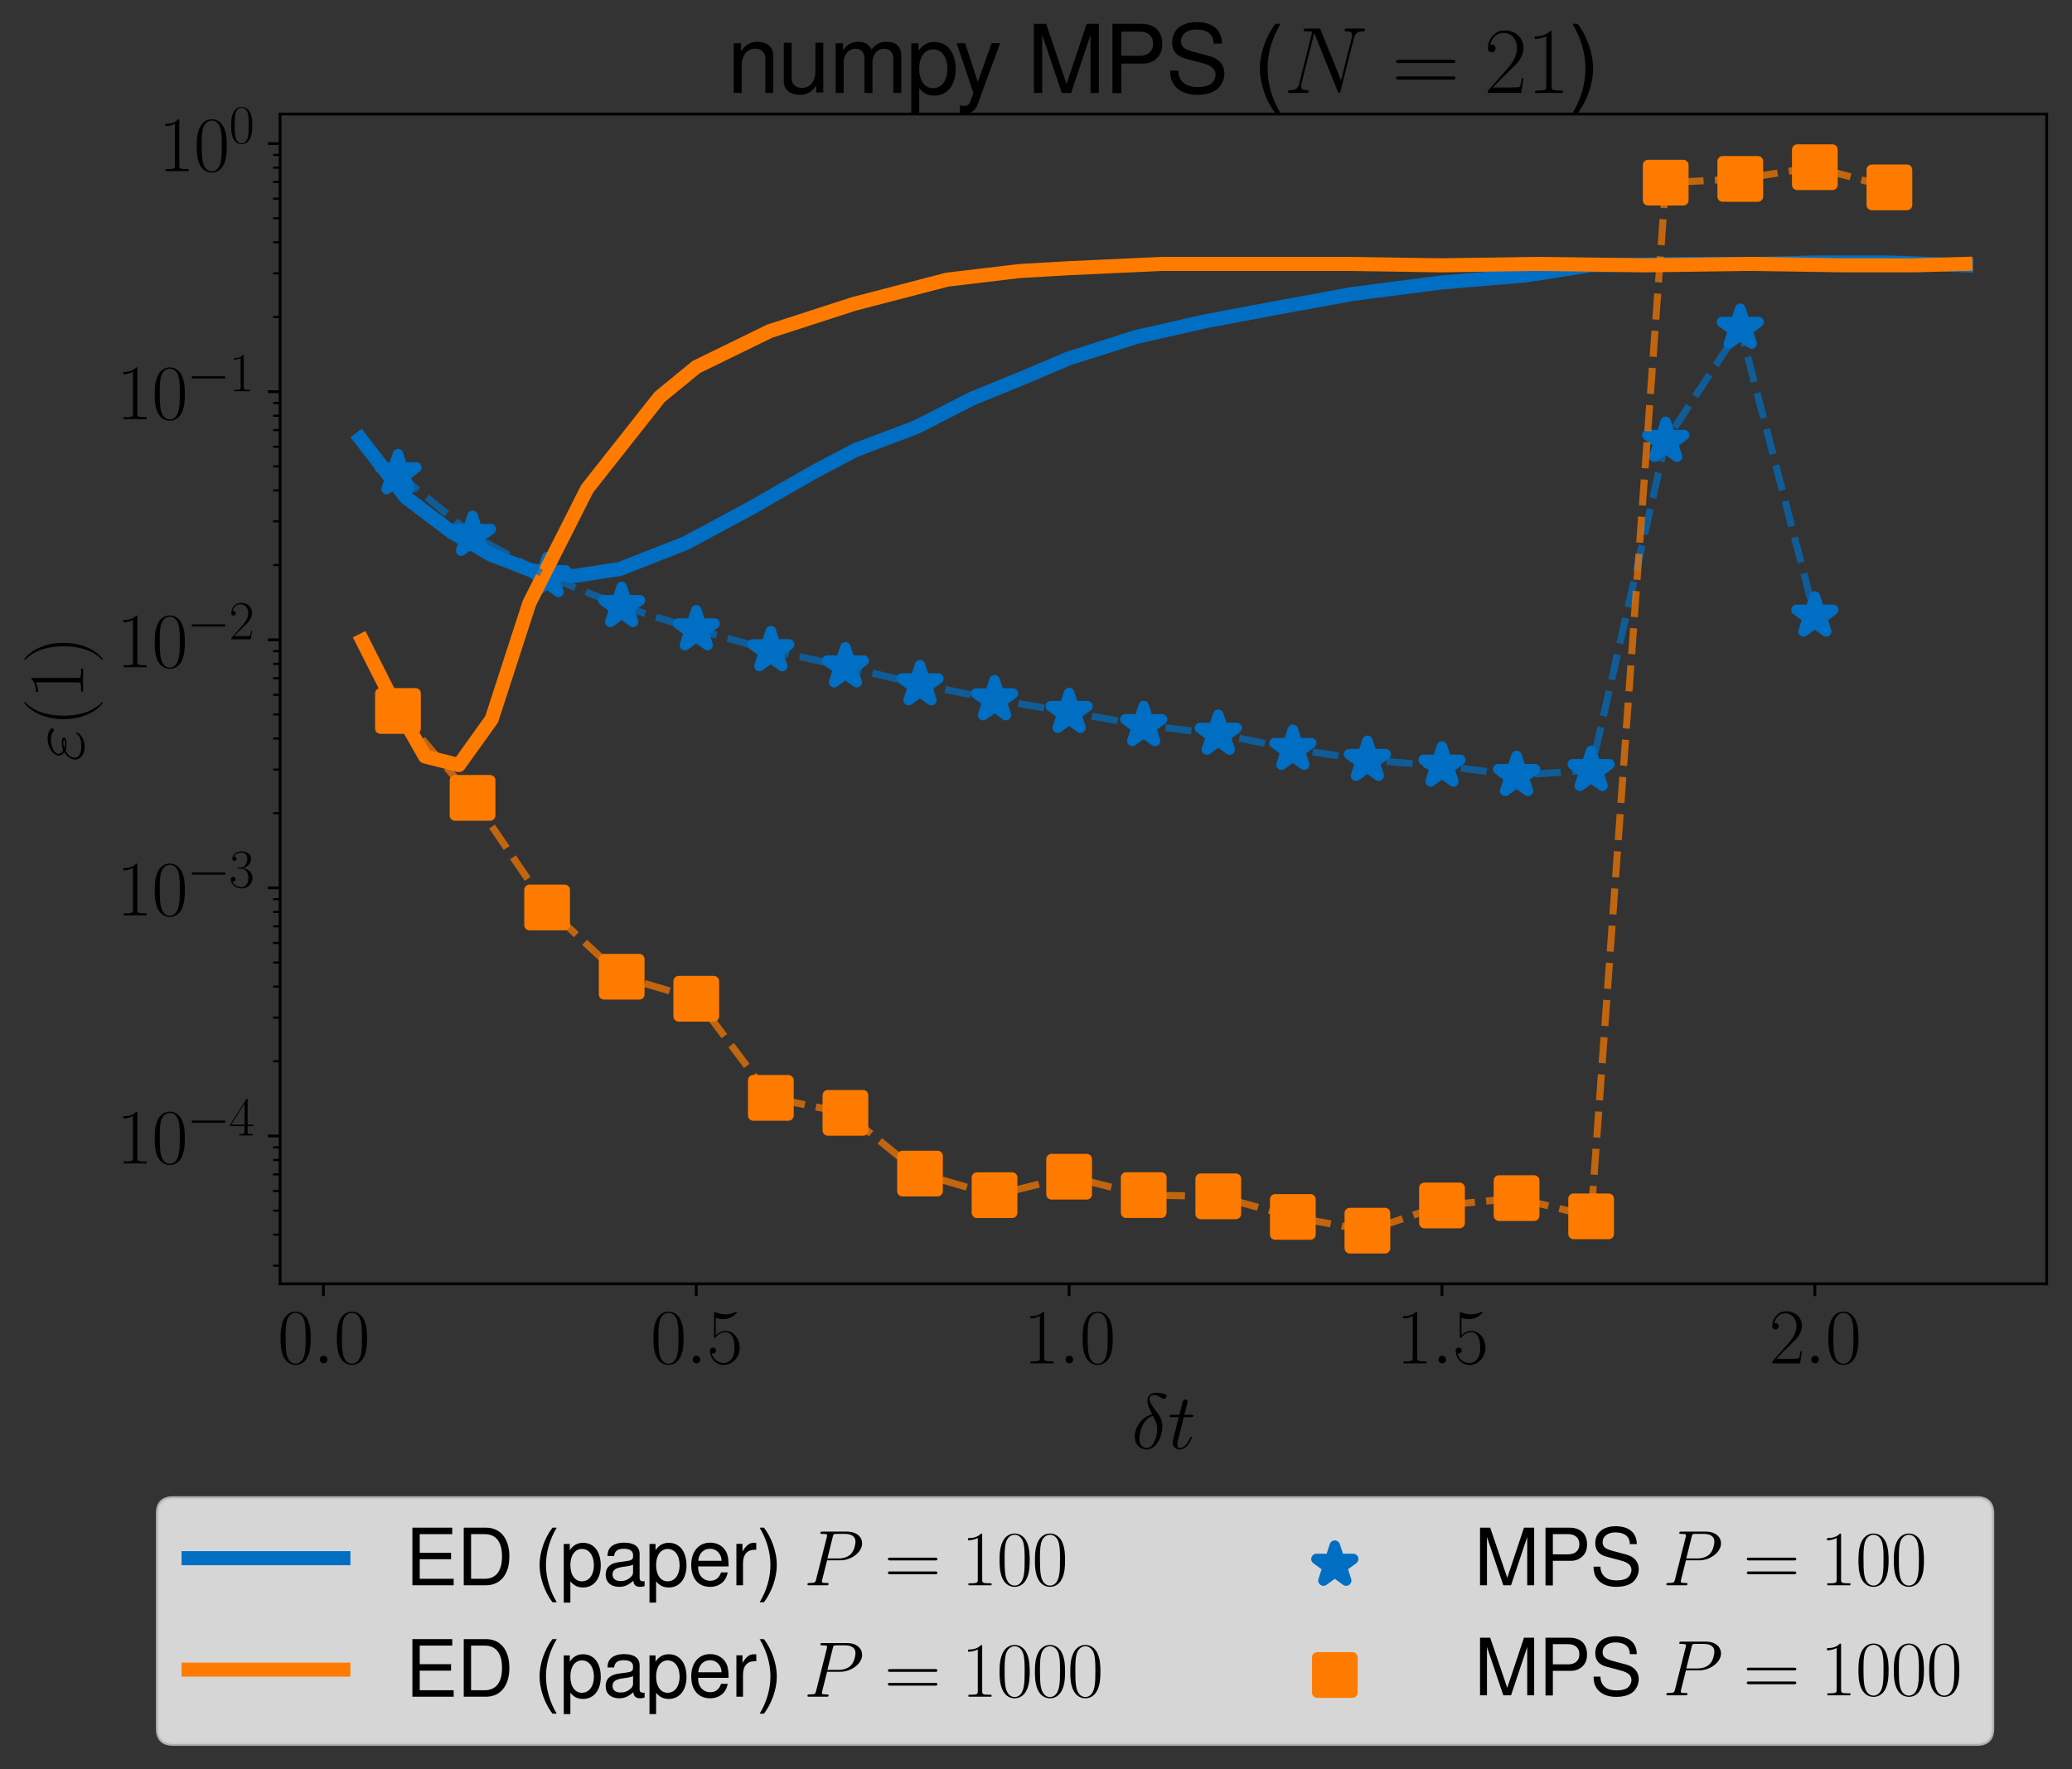 <?xml version="1.0" encoding="utf-8" standalone="no"?>
<!DOCTYPE svg PUBLIC "-//W3C//DTD SVG 1.1//EN"
  "http://www.w3.org/Graphics/SVG/1.1/DTD/svg11.dtd">
<svg xmlns:xlink="http://www.w3.org/1999/xlink" width="589.028pt" height="503.143pt" viewBox="0 0 589.028 503.143" xmlns="http://www.w3.org/2000/svg" version="1.1">
 <rect x="0" y="0" width="589.028" height="503.143" fill="#333333" stroke="none"/>
 <defs>
  <style type="text/css">*{stroke-linejoin: round; stroke-linecap: butt}</style>
 </defs>
 <g id="figure_1">
  <g id="patch_1">
   <path d="M -0 503.143 
L 589.028 503.143 
L 589.028 0 
L -0 0 
L -0 503.143 
z
" style="fill: none"/>
  </g>
  <g id="axes_1">
   <g id="patch_2">
    <path d="M 79.628 365.066 
L 581.828 365.066 
L 581.828 32.426 
L 79.628 32.426 
L 79.628 365.066 
z
" style="fill: none"/>
   </g>
   <g id="PathCollection_1">
    <defs>
     <path id="m9ef2b9d4a7" d="M 0 -5.477 
L -1.23 -1.693 
L -5.209 -1.693 
L -1.99 0.646 
L -3.219 4.431 
L -0 2.092 
L 3.219 4.431 
L 1.99 0.646 
L 5.209 -1.693 
L 1.23 -1.693 
z
" style="stroke: #006ec2; stroke-width: 3"/>
    </defs>
    <g clip-path="url(#p00315c1d5d)">
     <use xlink:href="#m9ef2b9d4a7" x="113.137" y="134.63" style="fill: #006ec2; stroke: #006ec2; stroke-width: 3"/>
     <use xlink:href="#m9ef2b9d4a7" x="134.336" y="152.153" style="fill: #006ec2; stroke: #006ec2; stroke-width: 3"/>
     <use xlink:href="#m9ef2b9d4a7" x="155.536" y="163.872" style="fill: #006ec2; stroke: #006ec2; stroke-width: 3"/>
     <use xlink:href="#m9ef2b9d4a7" x="176.735" y="172.393" style="fill: #006ec2; stroke: #006ec2; stroke-width: 3"/>
     <use xlink:href="#m9ef2b9d4a7" x="197.935" y="179.015" style="fill: #006ec2; stroke: #006ec2; stroke-width: 3"/>
     <use xlink:href="#m9ef2b9d4a7" x="219.134" y="184.953" style="fill: #006ec2; stroke: #006ec2; stroke-width: 3"/>
     <use xlink:href="#m9ef2b9d4a7" x="240.333" y="189.561" style="fill: #006ec2; stroke: #006ec2; stroke-width: 3"/>
     <use xlink:href="#m9ef2b9d4a7" x="261.533" y="194.64" style="fill: #006ec2; stroke: #006ec2; stroke-width: 3"/>
     <use xlink:href="#m9ef2b9d4a7" x="282.732" y="198.909" style="fill: #006ec2; stroke: #006ec2; stroke-width: 3"/>
     <use xlink:href="#m9ef2b9d4a7" x="303.931" y="202.51" style="fill: #006ec2; stroke: #006ec2; stroke-width: 3"/>
     <use xlink:href="#m9ef2b9d4a7" x="325.131" y="206.257" style="fill: #006ec2; stroke: #006ec2; stroke-width: 3"/>
     <use xlink:href="#m9ef2b9d4a7" x="346.33" y="208.712" style="fill: #006ec2; stroke: #006ec2; stroke-width: 3"/>
     <use xlink:href="#m9ef2b9d4a7" x="367.53" y="213.005" style="fill: #006ec2; stroke: #006ec2; stroke-width: 3"/>
     <use xlink:href="#m9ef2b9d4a7" x="388.729" y="216.146" style="fill: #006ec2; stroke: #006ec2; stroke-width: 3"/>
     <use xlink:href="#m9ef2b9d4a7" x="409.928" y="217.765" style="fill: #006ec2; stroke: #006ec2; stroke-width: 3"/>
     <use xlink:href="#m9ef2b9d4a7" x="431.128" y="220.44" style="fill: #006ec2; stroke: #006ec2; stroke-width: 3"/>
     <use xlink:href="#m9ef2b9d4a7" x="452.327" y="219.026" style="fill: #006ec2; stroke: #006ec2; stroke-width: 3"/>
     <use xlink:href="#m9ef2b9d4a7" x="473.526" y="125.427" style="fill: #006ec2; stroke: #006ec2; stroke-width: 3"/>
     <use xlink:href="#m9ef2b9d4a7" x="494.726" y="93.264" style="fill: #006ec2; stroke: #006ec2; stroke-width: 3"/>
     <use xlink:href="#m9ef2b9d4a7" x="515.925" y="175.114" style="fill: #006ec2; stroke: #006ec2; stroke-width: 3"/>
    </g>
   </g>
   <g id="PathCollection_2">
    <defs>
     <path id="mb17a7c13da" d="M -5 5 
L 5 5 
L 5 -5 
L -5 -5 
z
" style="stroke: #ff7b00; stroke-width: 3"/>
    </defs>
    <g clip-path="url(#p00315c1d5d)">
     <use xlink:href="#mb17a7c13da" x="113.137" y="202.172" style="fill: #ff7b00; stroke: #ff7b00; stroke-width: 3"/>
     <use xlink:href="#mb17a7c13da" x="134.336" y="226.882" style="fill: #ff7b00; stroke: #ff7b00; stroke-width: 3"/>
     <use xlink:href="#mb17a7c13da" x="155.536" y="258.045" style="fill: #ff7b00; stroke: #ff7b00; stroke-width: 3"/>
     <use xlink:href="#mb17a7c13da" x="176.735" y="277.746" style="fill: #ff7b00; stroke: #ff7b00; stroke-width: 3"/>
     <use xlink:href="#mb17a7c13da" x="197.935" y="284.003" style="fill: #ff7b00; stroke: #ff7b00; stroke-width: 3"/>
     <use xlink:href="#mb17a7c13da" x="219.134" y="312.187" style="fill: #ff7b00; stroke: #ff7b00; stroke-width: 3"/>
     <use xlink:href="#mb17a7c13da" x="240.333" y="316.449" style="fill: #ff7b00; stroke: #ff7b00; stroke-width: 3"/>
     <use xlink:href="#mb17a7c13da" x="261.533" y="333.719" style="fill: #ff7b00; stroke: #ff7b00; stroke-width: 3"/>
     <use xlink:href="#mb17a7c13da" x="282.732" y="339.856" style="fill: #ff7b00; stroke: #ff7b00; stroke-width: 3"/>
     <use xlink:href="#mb17a7c13da" x="303.931" y="334.608" style="fill: #ff7b00; stroke: #ff7b00; stroke-width: 3"/>
     <use xlink:href="#mb17a7c13da" x="325.131" y="339.838" style="fill: #ff7b00; stroke: #ff7b00; stroke-width: 3"/>
     <use xlink:href="#mb17a7c13da" x="346.33" y="340.186" style="fill: #ff7b00; stroke: #ff7b00; stroke-width: 3"/>
     <use xlink:href="#mb17a7c13da" x="367.53" y="346.042" style="fill: #ff7b00; stroke: #ff7b00; stroke-width: 3"/>
     <use xlink:href="#mb17a7c13da" x="388.729" y="349.946" style="fill: #ff7b00; stroke: #ff7b00; stroke-width: 3"/>
     <use xlink:href="#mb17a7c13da" x="409.928" y="342.783" style="fill: #ff7b00; stroke: #ff7b00; stroke-width: 3"/>
     <use xlink:href="#mb17a7c13da" x="431.128" y="340.69" style="fill: #ff7b00; stroke: #ff7b00; stroke-width: 3"/>
     <use xlink:href="#mb17a7c13da" x="452.327" y="345.878" style="fill: #ff7b00; stroke: #ff7b00; stroke-width: 3"/>
     <use xlink:href="#mb17a7c13da" x="473.526" y="51.944" style="fill: #ff7b00; stroke: #ff7b00; stroke-width: 3"/>
     <use xlink:href="#mb17a7c13da" x="494.726" y="50.878" style="fill: #ff7b00; stroke: #ff7b00; stroke-width: 3"/>
     <use xlink:href="#mb17a7c13da" x="515.925" y="47.546" style="fill: #ff7b00; stroke: #ff7b00; stroke-width: 3"/>
     <use xlink:href="#mb17a7c13da" x="537.124" y="53.279" style="fill: #ff7b00; stroke: #ff7b00; stroke-width: 3"/>
    </g>
   </g>
   <g id="matplotlib.axis_1">
    <g id="xtick_1">
     <g id="line2d_1">
      <defs>
       <path id="m14ee15e243" d="M 0 0 
L 0 3.5 
" style="stroke: #000000; stroke-width: 0.8"/>
      </defs>
      <g>
       <use xlink:href="#m14ee15e243" x="91.938" y="365.066" style="stroke: #000000; stroke-width: 0.8"/>
      </g>
     </g>
     <g id="text_1">
      <!-- $\mathdefault{0.0}$ -->
      <g transform="translate(78.905 387.683) scale(0.22 -0.22)">
       <defs>
        <path id="CMR17-30" d="M 2688 2025 
C 2688 2416 2682 3080 2413 3591 
C 2176 4039 1798 4198 1466 4198 
C 1158 4198 768 4058 525 3597 
C 269 3118 243 2524 243 2025 
C 243 1661 250 1106 448 619 
C 723 -39 1216 -128 1466 -128 
C 1760 -128 2208 -7 2470 600 
C 2662 1042 2688 1559 2688 2025 
z
M 1466 -26 
C 1056 -26 813 325 723 812 
C 653 1188 653 1738 653 2096 
C 653 2588 653 2997 736 3387 
C 858 3929 1216 4096 1466 4096 
C 1728 4096 2067 3923 2189 3400 
C 2272 3036 2278 2607 2278 2096 
C 2278 1680 2278 1169 2202 792 
C 2067 95 1690 -26 1466 -26 
z
" transform="scale(0.016)"/>
        <path id="CMMI12-3a" d="M 1178 307 
C 1178 492 1024 619 870 619 
C 685 619 557 466 557 313 
C 557 128 710 0 864 0 
C 1050 0 1178 153 1178 307 
z
" transform="scale(0.016)"/>
       </defs>
       <use xlink:href="#CMR17-30" transform="scale(0.996)"/>
       <use xlink:href="#CMMI12-3a" transform="translate(45.69 0) scale(0.996)"/>
       <use xlink:href="#CMR17-30" transform="translate(72.788 0) scale(0.996)"/>
      </g>
     </g>
    </g>
    <g id="xtick_2">
     <g id="line2d_2">
      <g>
       <use xlink:href="#m14ee15e243" x="197.935" y="365.066" style="stroke: #000000; stroke-width: 0.8"/>
      </g>
     </g>
     <g id="text_2">
      <!-- $\mathdefault{0.5}$ -->
      <g transform="translate(184.902 387.683) scale(0.22 -0.22)">
       <defs>
        <path id="CMR17-35" d="M 730 3692 
C 794 3666 1056 3584 1325 3584 
C 1920 3584 2246 3911 2432 4100 
C 2432 4157 2432 4192 2394 4192 
C 2387 4192 2374 4192 2323 4163 
C 2099 4058 1837 3973 1517 3973 
C 1325 3973 1037 3999 723 4139 
C 653 4171 640 4171 634 4171 
C 602 4171 595 4164 595 4037 
L 595 2203 
C 595 2089 595 2057 659 2057 
C 691 2057 704 2070 736 2114 
C 941 2401 1222 2522 1542 2522 
C 1766 2522 2246 2382 2246 1289 
C 2246 1085 2246 715 2054 421 
C 1894 159 1645 25 1370 25 
C 947 25 518 320 403 814 
C 429 807 480 795 506 795 
C 589 795 749 840 749 1038 
C 749 1210 627 1280 506 1280 
C 358 1280 262 1190 262 1011 
C 262 454 704 -128 1382 -128 
C 2042 -128 2669 440 2669 1264 
C 2669 2030 2170 2624 1549 2624 
C 1222 2624 947 2503 730 2274 
L 730 3692 
z
" transform="scale(0.016)"/>
       </defs>
       <use xlink:href="#CMR17-30" transform="scale(0.996)"/>
       <use xlink:href="#CMMI12-3a" transform="translate(45.69 0) scale(0.996)"/>
       <use xlink:href="#CMR17-35" transform="translate(72.788 0) scale(0.996)"/>
      </g>
     </g>
    </g>
    <g id="xtick_3">
     <g id="line2d_3">
      <g>
       <use xlink:href="#m14ee15e243" x="303.931" y="365.066" style="stroke: #000000; stroke-width: 0.8"/>
      </g>
     </g>
     <g id="text_3">
      <!-- $\mathdefault{1.0}$ -->
      <g transform="translate(290.899 387.683) scale(0.22 -0.22)">
       <defs>
        <path id="CMR17-31" d="M 1702 4058 
C 1702 4192 1696 4192 1606 4192 
C 1357 3916 979 3827 621 3827 
C 602 3827 570 3827 563 3808 
C 557 3795 557 3782 557 3648 
C 755 3648 1088 3686 1344 3839 
L 1344 461 
C 1344 236 1331 160 781 160 
L 589 160 
L 589 0 
C 896 0 1216 0 1523 0 
C 1830 0 2150 0 2458 0 
L 2458 160 
L 2266 160 
C 1715 160 1702 230 1702 458 
L 1702 4058 
z
" transform="scale(0.016)"/>
       </defs>
       <use xlink:href="#CMR17-31" transform="scale(0.996)"/>
       <use xlink:href="#CMMI12-3a" transform="translate(45.69 0) scale(0.996)"/>
       <use xlink:href="#CMR17-30" transform="translate(72.788 0) scale(0.996)"/>
      </g>
     </g>
    </g>
    <g id="xtick_4">
     <g id="line2d_4">
      <g>
       <use xlink:href="#m14ee15e243" x="409.928" y="365.066" style="stroke: #000000; stroke-width: 0.8"/>
      </g>
     </g>
     <g id="text_4">
      <!-- $\mathdefault{1.5}$ -->
      <g transform="translate(396.896 387.683) scale(0.22 -0.22)">
       <use xlink:href="#CMR17-31" transform="scale(0.996)"/>
       <use xlink:href="#CMMI12-3a" transform="translate(45.69 0) scale(0.996)"/>
       <use xlink:href="#CMR17-35" transform="translate(72.788 0) scale(0.996)"/>
      </g>
     </g>
    </g>
    <g id="xtick_5">
     <g id="line2d_5">
      <g>
       <use xlink:href="#m14ee15e243" x="515.925" y="365.066" style="stroke: #000000; stroke-width: 0.8"/>
      </g>
     </g>
     <g id="text_5">
      <!-- $\mathdefault{2.0}$ -->
      <g transform="translate(502.892 387.683) scale(0.22 -0.22)">
       <defs>
        <path id="CMR17-32" d="M 2669 989 
L 2554 989 
C 2490 536 2438 459 2413 420 
C 2381 369 1920 369 1830 369 
L 602 369 
C 832 619 1280 1072 1824 1597 
C 2214 1967 2669 2402 2669 3035 
C 2669 3790 2067 4224 1395 4224 
C 691 4224 262 3604 262 3030 
C 262 2780 448 2748 525 2748 
C 589 2748 781 2787 781 3010 
C 781 3207 614 3264 525 3264 
C 486 3264 448 3258 422 3245 
C 544 3790 915 4058 1306 4058 
C 1862 4058 2227 3617 2227 3035 
C 2227 2479 1901 2000 1536 1584 
L 262 146 
L 262 0 
L 2515 0 
L 2669 989 
z
" transform="scale(0.016)"/>
       </defs>
       <use xlink:href="#CMR17-32" transform="scale(0.996)"/>
       <use xlink:href="#CMMI12-3a" transform="translate(45.69 0) scale(0.996)"/>
       <use xlink:href="#CMR17-30" transform="translate(72.788 0) scale(0.996)"/>
      </g>
     </g>
    </g>
    <g id="text_6">
     <!-- $\delta t$ -->
     <g transform="translate(321.689 411.967) scale(0.22 -0.22)">
      <defs>
       <path id="CMMI12-e" d="M 1664 2795 
C 845 2597 256 1748 256 1001 
C 256 319 717 -64 1229 -64 
C 1984 -64 2496 970 2496 1818 
C 2496 2392 2227 2744 2067 2954 
C 1830 3254 1446 3746 1446 4052 
C 1446 4161 1530 4352 1811 4352 
C 2010 4352 2131 4282 2323 4173 
C 2381 4134 2528 4052 2611 4052 
C 2746 4052 2842 4185 2842 4287 
C 2842 4409 2746 4428 2522 4479 
C 2221 4543 2131 4543 2022 4543 
C 1914 4543 1286 4543 1286 3892 
C 1286 3579 1446 3216 1664 2795 
z
M 1734 2669 
C 1978 2165 2074 1974 2074 1560 
C 2074 1063 1805 63 1235 63 
C 986 63 627 229 627 821 
C 627 1235 864 2439 1734 2669 
z
" transform="scale(0.016)"/>
       <path id="CMMI12-74" d="M 1286 2566 
L 1875 2566 
C 1997 2566 2061 2566 2061 2681 
C 2061 2752 2022 2752 1894 2752 
L 1331 2752 
L 1568 3692 
C 1594 3781 1594 3794 1594 3840 
C 1594 3943 1510 4000 1427 4000 
C 1376 4000 1229 3981 1178 3775 
L 928 2752 
L 326 2752 
C 198 2752 141 2752 141 2630 
C 141 2566 186 2566 307 2566 
L 877 2566 
L 454 881 
C 403 658 384 594 384 511 
C 384 211 595 -64 954 -64 
C 1600 -64 1946 868 1946 912 
C 1946 951 1920 970 1882 970 
C 1869 970 1843 970 1830 944 
C 1824 938 1818 931 1773 829 
C 1638 511 1344 64 973 64 
C 781 64 768 224 768 364 
C 768 370 768 492 787 568 
L 1286 2566 
z
" transform="scale(0.016)"/>
      </defs>
      <use xlink:href="#CMMI12-e" transform="scale(0.996)"/>
      <use xlink:href="#CMMI12-74" transform="translate(46.941 0) scale(0.996)"/>
     </g>
    </g>
   </g>
   <g id="matplotlib.axis_2">
    <g id="ytick_1">
     <g id="line2d_6">
      <defs>
       <path id="m454a279ddb" d="M 0 0 
L -3.5 0 
" style="stroke: #000000; stroke-width: 0.8"/>
      </defs>
      <g>
       <use xlink:href="#m454a279ddb" x="79.628" y="323.02" style="stroke: #000000; stroke-width: 0.8"/>
      </g>
     </g>
     <g id="text_7">
      <!-- $\mathdefault{10^{-4}}$ -->
      <g transform="translate(33.08 330.828) scale(0.22 -0.22)">
       <defs>
        <path id="CMSY10-0" d="M 4218 1472 
C 4326 1472 4442 1472 4442 1600 
C 4442 1728 4326 1728 4218 1728 
L 755 1728 
C 646 1728 531 1728 531 1600 
C 531 1472 646 1472 755 1472 
L 4218 1472 
z
" transform="scale(0.016)"/>
        <path id="CMR17-34" d="M 2150 4122 
C 2150 4256 2144 4256 2029 4256 
L 128 1254 
L 128 1088 
L 1779 1088 
L 1779 457 
C 1779 224 1766 160 1318 160 
L 1197 160 
L 1197 0 
C 1402 0 1747 0 1965 0 
C 2182 0 2528 0 2733 0 
L 2733 160 
L 2611 160 
C 2163 160 2150 224 2150 457 
L 2150 1088 
L 2803 1088 
L 2803 1254 
L 2150 1254 
L 2150 4122 
z
M 1798 3703 
L 1798 1254 
L 256 1254 
L 1798 3703 
z
" transform="scale(0.016)"/>
       </defs>
       <use xlink:href="#CMR17-31" transform="scale(0.996)"/>
       <use xlink:href="#CMR17-30" transform="translate(45.69 0) scale(0.996)"/>
       <use xlink:href="#CMSY10-0" transform="translate(91.381 36.154) scale(0.697)"/>
       <use xlink:href="#CMR17-34" transform="translate(145.622 36.154) scale(0.697)"/>
      </g>
     </g>
    </g>
    <g id="ytick_2">
     <g id="line2d_7">
      <g>
       <use xlink:href="#m454a279ddb" x="79.628" y="252.473" style="stroke: #000000; stroke-width: 0.8"/>
      </g>
     </g>
     <g id="text_8">
      <!-- $\mathdefault{10^{-3}}$ -->
      <g transform="translate(33.08 260.281) scale(0.22 -0.22)">
       <defs>
        <path id="CMR17-33" d="M 1414 2157 
C 1984 2157 2234 1662 2234 1090 
C 2234 320 1824 25 1453 25 
C 1114 25 563 194 390 693 
C 422 680 454 680 486 680 
C 640 680 755 782 755 948 
C 755 1133 614 1216 486 1216 
C 378 1216 211 1165 211 926 
C 211 335 787 -128 1466 -128 
C 2176 -128 2720 430 2720 1085 
C 2720 1707 2208 2157 1600 2227 
C 2086 2328 2554 2756 2554 3329 
C 2554 3820 2048 4179 1472 4179 
C 890 4179 378 3829 378 3329 
C 378 3110 544 3072 627 3072 
C 762 3072 877 3155 877 3321 
C 877 3486 762 3569 627 3569 
C 602 3569 570 3569 544 3557 
C 730 3959 1235 4032 1459 4032 
C 1683 4032 2106 3925 2106 3320 
C 2106 3143 2080 2828 1862 2550 
C 1670 2304 1453 2304 1242 2284 
C 1210 2284 1062 2269 1037 2269 
C 992 2263 966 2257 966 2208 
C 966 2163 973 2157 1101 2157 
L 1414 2157 
z
" transform="scale(0.016)"/>
       </defs>
       <use xlink:href="#CMR17-31" transform="scale(0.996)"/>
       <use xlink:href="#CMR17-30" transform="translate(45.69 0) scale(0.996)"/>
       <use xlink:href="#CMSY10-0" transform="translate(91.381 36.154) scale(0.697)"/>
       <use xlink:href="#CMR17-33" transform="translate(145.622 36.154) scale(0.697)"/>
      </g>
     </g>
    </g>
    <g id="ytick_3">
     <g id="line2d_8">
      <g>
       <use xlink:href="#m454a279ddb" x="79.628" y="181.927" style="stroke: #000000; stroke-width: 0.8"/>
      </g>
     </g>
     <g id="text_9">
      <!-- $\mathdefault{10^{-2}}$ -->
      <g transform="translate(33.08 189.735) scale(0.22 -0.22)">
       <use xlink:href="#CMR17-31" transform="scale(0.996)"/>
       <use xlink:href="#CMR17-30" transform="translate(45.69 0) scale(0.996)"/>
       <use xlink:href="#CMSY10-0" transform="translate(91.381 36.154) scale(0.697)"/>
       <use xlink:href="#CMR17-32" transform="translate(145.622 36.154) scale(0.697)"/>
      </g>
     </g>
    </g>
    <g id="ytick_4">
     <g id="line2d_9">
      <g>
       <use xlink:href="#m454a279ddb" x="79.628" y="111.38" style="stroke: #000000; stroke-width: 0.8"/>
      </g>
     </g>
     <g id="text_10">
      <!-- $\mathdefault{10^{-1}}$ -->
      <g transform="translate(33.08 119.188) scale(0.22 -0.22)">
       <use xlink:href="#CMR17-31" transform="scale(0.996)"/>
       <use xlink:href="#CMR17-30" transform="translate(45.69 0) scale(0.996)"/>
       <use xlink:href="#CMSY10-0" transform="translate(91.381 36.154) scale(0.697)"/>
       <use xlink:href="#CMR17-31" transform="translate(145.622 36.154) scale(0.697)"/>
      </g>
     </g>
    </g>
    <g id="ytick_5">
     <g id="line2d_10">
      <g>
       <use xlink:href="#m454a279ddb" x="79.628" y="40.833" style="stroke: #000000; stroke-width: 0.8"/>
      </g>
     </g>
     <g id="text_11">
      <!-- $\mathdefault{10^{0}}$ -->
      <g transform="translate(45.013 48.641) scale(0.22 -0.22)">
       <use xlink:href="#CMR17-31" transform="scale(0.996)"/>
       <use xlink:href="#CMR17-30" transform="translate(45.69 0) scale(0.996)"/>
       <use xlink:href="#CMR17-30" transform="translate(91.381 36.154) scale(0.697)"/>
      </g>
     </g>
    </g>
    <g id="ytick_6">
     <g id="line2d_11">
      <defs>
       <path id="m4653913184" d="M 0 0 
L -2 0 
" style="stroke: #000000; stroke-width: 0.6"/>
      </defs>
      <g>
       <use xlink:href="#m4653913184" x="79.628" y="359.907" style="stroke: #000000; stroke-width: 0.6"/>
      </g>
     </g>
    </g>
    <g id="ytick_7">
     <g id="line2d_12">
      <g>
       <use xlink:href="#m4653913184" x="79.628" y="351.093" style="stroke: #000000; stroke-width: 0.6"/>
      </g>
     </g>
    </g>
    <g id="ytick_8">
     <g id="line2d_13">
      <g>
       <use xlink:href="#m4653913184" x="79.628" y="344.257" style="stroke: #000000; stroke-width: 0.6"/>
      </g>
     </g>
    </g>
    <g id="ytick_9">
     <g id="line2d_14">
      <g>
       <use xlink:href="#m4653913184" x="79.628" y="338.671" style="stroke: #000000; stroke-width: 0.6"/>
      </g>
     </g>
    </g>
    <g id="ytick_10">
     <g id="line2d_15">
      <g>
       <use xlink:href="#m4653913184" x="79.628" y="333.948" style="stroke: #000000; stroke-width: 0.6"/>
      </g>
     </g>
    </g>
    <g id="ytick_11">
     <g id="line2d_16">
      <g>
       <use xlink:href="#m4653913184" x="79.628" y="329.857" style="stroke: #000000; stroke-width: 0.6"/>
      </g>
     </g>
    </g>
    <g id="ytick_12">
     <g id="line2d_17">
      <g>
       <use xlink:href="#m4653913184" x="79.628" y="326.248" style="stroke: #000000; stroke-width: 0.6"/>
      </g>
     </g>
    </g>
    <g id="ytick_13">
     <g id="line2d_18">
      <g>
       <use xlink:href="#m4653913184" x="79.628" y="301.783" style="stroke: #000000; stroke-width: 0.6"/>
      </g>
     </g>
    </g>
    <g id="ytick_14">
     <g id="line2d_19">
      <g>
       <use xlink:href="#m4653913184" x="79.628" y="289.361" style="stroke: #000000; stroke-width: 0.6"/>
      </g>
     </g>
    </g>
    <g id="ytick_15">
     <g id="line2d_20">
      <g>
       <use xlink:href="#m4653913184" x="79.628" y="280.547" style="stroke: #000000; stroke-width: 0.6"/>
      </g>
     </g>
    </g>
    <g id="ytick_16">
     <g id="line2d_21">
      <g>
       <use xlink:href="#m4653913184" x="79.628" y="273.71" style="stroke: #000000; stroke-width: 0.6"/>
      </g>
     </g>
    </g>
    <g id="ytick_17">
     <g id="line2d_22">
      <g>
       <use xlink:href="#m4653913184" x="79.628" y="268.124" style="stroke: #000000; stroke-width: 0.6"/>
      </g>
     </g>
    </g>
    <g id="ytick_18">
     <g id="line2d_23">
      <g>
       <use xlink:href="#m4653913184" x="79.628" y="263.401" style="stroke: #000000; stroke-width: 0.6"/>
      </g>
     </g>
    </g>
    <g id="ytick_19">
     <g id="line2d_24">
      <g>
       <use xlink:href="#m4653913184" x="79.628" y="259.31" style="stroke: #000000; stroke-width: 0.6"/>
      </g>
     </g>
    </g>
    <g id="ytick_20">
     <g id="line2d_25">
      <g>
       <use xlink:href="#m4653913184" x="79.628" y="255.701" style="stroke: #000000; stroke-width: 0.6"/>
      </g>
     </g>
    </g>
    <g id="ytick_21">
     <g id="line2d_26">
      <g>
       <use xlink:href="#m4653913184" x="79.628" y="231.237" style="stroke: #000000; stroke-width: 0.6"/>
      </g>
     </g>
    </g>
    <g id="ytick_22">
     <g id="line2d_27">
      <g>
       <use xlink:href="#m4653913184" x="79.628" y="218.814" style="stroke: #000000; stroke-width: 0.6"/>
      </g>
     </g>
    </g>
    <g id="ytick_23">
     <g id="line2d_28">
      <g>
       <use xlink:href="#m4653913184" x="79.628" y="210" style="stroke: #000000; stroke-width: 0.6"/>
      </g>
     </g>
    </g>
    <g id="ytick_24">
     <g id="line2d_29">
      <g>
       <use xlink:href="#m4653913184" x="79.628" y="203.163" style="stroke: #000000; stroke-width: 0.6"/>
      </g>
     </g>
    </g>
    <g id="ytick_25">
     <g id="line2d_30">
      <g>
       <use xlink:href="#m4653913184" x="79.628" y="197.577" style="stroke: #000000; stroke-width: 0.6"/>
      </g>
     </g>
    </g>
    <g id="ytick_26">
     <g id="line2d_31">
      <g>
       <use xlink:href="#m4653913184" x="79.628" y="192.854" style="stroke: #000000; stroke-width: 0.6"/>
      </g>
     </g>
    </g>
    <g id="ytick_27">
     <g id="line2d_32">
      <g>
       <use xlink:href="#m4653913184" x="79.628" y="188.763" style="stroke: #000000; stroke-width: 0.6"/>
      </g>
     </g>
    </g>
    <g id="ytick_28">
     <g id="line2d_33">
      <g>
       <use xlink:href="#m4653913184" x="79.628" y="185.155" style="stroke: #000000; stroke-width: 0.6"/>
      </g>
     </g>
    </g>
    <g id="ytick_29">
     <g id="line2d_34">
      <g>
       <use xlink:href="#m4653913184" x="79.628" y="160.69" style="stroke: #000000; stroke-width: 0.6"/>
      </g>
     </g>
    </g>
    <g id="ytick_30">
     <g id="line2d_35">
      <g>
       <use xlink:href="#m4653913184" x="79.628" y="148.267" style="stroke: #000000; stroke-width: 0.6"/>
      </g>
     </g>
    </g>
    <g id="ytick_31">
     <g id="line2d_36">
      <g>
       <use xlink:href="#m4653913184" x="79.628" y="139.453" style="stroke: #000000; stroke-width: 0.6"/>
      </g>
     </g>
    </g>
    <g id="ytick_32">
     <g id="line2d_37">
      <g>
       <use xlink:href="#m4653913184" x="79.628" y="132.617" style="stroke: #000000; stroke-width: 0.6"/>
      </g>
     </g>
    </g>
    <g id="ytick_33">
     <g id="line2d_38">
      <g>
       <use xlink:href="#m4653913184" x="79.628" y="127.031" style="stroke: #000000; stroke-width: 0.6"/>
      </g>
     </g>
    </g>
    <g id="ytick_34">
     <g id="line2d_39">
      <g>
       <use xlink:href="#m4653913184" x="79.628" y="122.308" style="stroke: #000000; stroke-width: 0.6"/>
      </g>
     </g>
    </g>
    <g id="ytick_35">
     <g id="line2d_40">
      <g>
       <use xlink:href="#m4653913184" x="79.628" y="118.217" style="stroke: #000000; stroke-width: 0.6"/>
      </g>
     </g>
    </g>
    <g id="ytick_36">
     <g id="line2d_41">
      <g>
       <use xlink:href="#m4653913184" x="79.628" y="114.608" style="stroke: #000000; stroke-width: 0.6"/>
      </g>
     </g>
    </g>
    <g id="ytick_37">
     <g id="line2d_42">
      <g>
       <use xlink:href="#m4653913184" x="79.628" y="90.143" style="stroke: #000000; stroke-width: 0.6"/>
      </g>
     </g>
    </g>
    <g id="ytick_38">
     <g id="line2d_43">
      <g>
       <use xlink:href="#m4653913184" x="79.628" y="77.721" style="stroke: #000000; stroke-width: 0.6"/>
      </g>
     </g>
    </g>
    <g id="ytick_39">
     <g id="line2d_44">
      <g>
       <use xlink:href="#m4653913184" x="79.628" y="68.907" style="stroke: #000000; stroke-width: 0.6"/>
      </g>
     </g>
    </g>
    <g id="ytick_40">
     <g id="line2d_45">
      <g>
       <use xlink:href="#m4653913184" x="79.628" y="62.07" style="stroke: #000000; stroke-width: 0.6"/>
      </g>
     </g>
    </g>
    <g id="ytick_41">
     <g id="line2d_46">
      <g>
       <use xlink:href="#m4653913184" x="79.628" y="56.484" style="stroke: #000000; stroke-width: 0.6"/>
      </g>
     </g>
    </g>
    <g id="ytick_42">
     <g id="line2d_47">
      <g>
       <use xlink:href="#m4653913184" x="79.628" y="51.761" style="stroke: #000000; stroke-width: 0.6"/>
      </g>
     </g>
    </g>
    <g id="ytick_43">
     <g id="line2d_48">
      <g>
       <use xlink:href="#m4653913184" x="79.628" y="47.67" style="stroke: #000000; stroke-width: 0.6"/>
      </g>
     </g>
    </g>
    <g id="ytick_44">
     <g id="line2d_49">
      <g>
       <use xlink:href="#m4653913184" x="79.628" y="44.061" style="stroke: #000000; stroke-width: 0.6"/>
      </g>
     </g>
    </g>
    <g id="text_12">
     <!-- $\varepsilon(1)$ -->
     <g transform="translate(23.619 216.556) rotate(-90) scale(0.22 -0.22)">
      <defs>
       <path id="CMMI12-22" d="M 890 1427 
C 1094 1345 1312 1345 1434 1345 
C 1600 1345 1933 1345 1933 1550 
C 1933 1678 1811 1728 1485 1728 
C 1325 1728 1133 1709 909 1613 
C 710 1708 634 1852 634 1990 
C 634 2379 1261 2606 1830 2606 
C 1939 2606 2170 2606 2438 2411 
C 2477 2387 2496 2367 2541 2367 
C 2618 2367 2701 2449 2701 2526 
C 2701 2639 2330 2880 1888 2880 
C 1171 2880 493 2449 493 1972 
C 493 1734 646 1586 755 1509 
C 384 1301 166 961 166 652 
C 166 219 563 -128 1178 -128 
C 2022 -128 2362 424 2362 512 
C 2362 543 2336 568 2304 568 
C 2272 568 2259 549 2234 512 
C 2163 395 1997 146 1235 146 
C 838 146 314 245 314 686 
C 314 898 474 1214 890 1427 
z
M 1088 1518 
C 1261 1600 1427 1600 1472 1600 
C 1651 1600 1683 1583 1786 1545 
C 1677 1472 1664 1472 1434 1472 
C 1318 1472 1216 1472 1088 1518 
z
" transform="scale(0.016)"/>
       <path id="CMR17-28" d="M 1958 -1561 
C 1958 -1555 1958 -1542 1939 -1523 
C 1645 -1224 858 -407 858 1581 
C 858 3569 1632 4379 1946 4697 
C 1946 4704 1958 4717 1958 4736 
C 1958 4755 1939 4768 1914 4768 
C 1843 4768 1299 4296 986 3594 
C 666 2887 576 2199 576 1588 
C 576 1128 621 351 1005 -471 
C 1312 -1135 1837 -1600 1914 -1600 
C 1946 -1600 1958 -1587 1958 -1561 
z
" transform="scale(0.016)"/>
       <path id="CMR17-29" d="M 1683 1581 
C 1683 2040 1638 2817 1254 3639 
C 947 4303 422 4768 346 4768 
C 326 4768 301 4761 301 4729 
C 301 4717 307 4710 314 4697 
C 621 4378 1402 3568 1402 1584 
C 1402 -407 627 -1217 314 -1537 
C 307 -1549 301 -1556 301 -1568 
C 301 -1600 326 -1600 346 -1600 
C 416 -1600 960 -1128 1274 -426 
C 1594 281 1683 969 1683 1581 
z
" transform="scale(0.016)"/>
      </defs>
      <use xlink:href="#CMMI12-22" transform="scale(0.996)"/>
      <use xlink:href="#CMR17-28" transform="translate(45.65 0) scale(0.996)"/>
      <use xlink:href="#CMR17-31" transform="translate(80.931 0) scale(0.996)"/>
      <use xlink:href="#CMR17-29" transform="translate(126.621 0) scale(0.996)"/>
     </g>
    </g>
   </g>
   <g id="line2d_50">
    <path d="M 102.455 124.716 
L 115.35 141.411 
L 128.246 151.183 
L 139.495 157.698 
L 151.018 162.178 
L 163.09 163.806 
L 176.26 161.77 
L 194.917 154.441 
L 213.848 144.261 
L 230.859 134.488 
L 243.205 127.973 
L 260.49 121.458 
L 276.403 113.314 
L 290.396 107.613 
L 303.84 101.913 
L 323.046 95.805 
L 342.8 91.326 
L 364.475 87.254 
L 384.504 83.589 
L 409.745 80.331 
L 433.89 78.295 
L 451.998 75.445 
L 478.886 75.038 
L 500.561 75.038 
L 515.925 74.631 
L 536.777 74.631 
L 559.001 75.445 
" clip-path="url(#p00315c1d5d)" style="fill: none; stroke: #006ec2; stroke-width: 4; stroke-linecap: square"/>
   </g>
   <g id="line2d_51">
    <path d="M 103.004 182.13 
L 110.412 196.789 
L 120.838 215.113 
L 130.44 217.556 
L 139.769 204.526 
L 150.469 171.543 
L 166.931 138.967 
L 187.509 112.907 
L 197.935 104.356 
L 218.786 94.176 
L 242.656 86.439 
L 269.27 79.517 
L 289.847 77.074 
L 303.84 76.259 
L 330.453 75.038 
L 357.616 75.038 
L 382.857 75.038 
L 409.745 75.445 
L 436.908 75.038 
L 467.637 75.445 
L 497.543 75.038 
L 524.705 75.445 
L 544.185 75.445 
L 558.726 75.038 
" clip-path="url(#p00315c1d5d)" style="fill: none; stroke: #ff7b00; stroke-width: 4; stroke-linecap: square"/>
   </g>
   <g id="line2d_52">
    <path d="M 113.137 134.63 
L 134.336 152.153 
L 155.536 163.872 
L 176.735 172.393 
L 197.935 179.015 
L 219.134 184.953 
L 240.333 189.561 
L 261.533 194.64 
L 282.732 198.909 
L 303.931 202.51 
L 325.131 206.257 
L 346.33 208.712 
L 367.53 213.005 
L 388.729 216.146 
L 409.928 217.765 
L 431.128 220.44 
L 452.327 219.026 
L 473.526 125.427 
L 494.726 93.264 
L 515.925 175.114 
" clip-path="url(#p00315c1d5d)" style="fill: none; stroke-dasharray: 7.4,3.2; stroke-dashoffset: 0; stroke: #006ec2; stroke-opacity: 0.7; stroke-width: 2"/>
   </g>
   <g id="line2d_53">
    <path d="M 113.137 202.172 
L 134.336 226.882 
L 155.536 258.045 
L 176.735 277.746 
L 197.935 284.003 
L 219.134 312.187 
L 240.333 316.449 
L 261.533 333.719 
L 282.732 339.856 
L 303.931 334.608 
L 325.131 339.838 
L 346.33 340.186 
L 367.53 346.042 
L 388.729 349.946 
L 409.928 342.783 
L 431.128 340.69 
L 452.327 345.878 
L 473.526 51.944 
L 494.726 50.878 
L 515.925 47.546 
L 537.124 53.279 
" clip-path="url(#p00315c1d5d)" style="fill: none; stroke-dasharray: 7.4,3.2; stroke-dashoffset: 0; stroke: #ff7b00; stroke-opacity: 0.7; stroke-width: 2"/>
   </g>
   <g id="patch_3">
    <path d="M 79.628 365.066 
L 79.628 32.426 
" style="fill: none; stroke: #000000; stroke-width: 0.8; stroke-linejoin: miter; stroke-linecap: square"/>
   </g>
   <g id="patch_4">
    <path d="M 581.828 365.066 
L 581.828 32.426 
" style="fill: none; stroke: #000000; stroke-width: 0.8; stroke-linejoin: miter; stroke-linecap: square"/>
   </g>
   <g id="patch_5">
    <path d="M 79.628 365.066 
L 581.828 365.066 
" style="fill: none; stroke: #000000; stroke-width: 0.8; stroke-linejoin: miter; stroke-linecap: square"/>
   </g>
   <g id="patch_6">
    <path d="M 79.628 32.426 
L 581.828 32.426 
" style="fill: none; stroke: #000000; stroke-width: 0.8; stroke-linejoin: miter; stroke-linecap: square"/>
   </g>
   <g id="text_13">
    <!-- numpy MPS ($N = 21$) -->
    <g transform="translate(206.702 26.426) scale(0.264 -0.264)">
     <defs>
      <path id="NimbusSanL-Regu-6e" d="M 448 3359 
L 448 0 
L 986 0 
L 986 1853 
C 986 2539 1344 2988 1894 2988 
C 2317 2988 2586 2731 2586 2327 
L 2586 0 
L 3117 0 
L 3117 2539 
C 3117 3097 2701 3456 2054 3456 
C 1555 3456 1235 3263 941 2796 
L 941 3359 
L 448 3359 
z
" transform="scale(0.016)"/>
      <path id="NimbusSanL-Regu-75" d="M 3085 33 
L 3085 3392 
L 2554 3392 
L 2554 1479 
C 2554 790 2195 340 1638 340 
C 1216 340 947 597 947 1003 
L 947 3392 
L 416 3392 
L 416 792 
C 416 232 832 -128 1485 -128 
C 1978 -128 2291 45 2605 488 
L 2605 33 
L 3085 33 
z
" transform="scale(0.016)"/>
      <path id="NimbusSanL-Regu-6d" d="M 448 3359 
L 448 0 
L 986 0 
L 986 2109 
C 986 2597 1338 2988 1773 2988 
C 2170 2988 2394 2744 2394 2314 
L 2394 0 
L 2931 0 
L 2931 2109 
C 2931 2597 3283 2988 3718 2988 
C 4109 2988 4339 2738 4339 2314 
L 4339 0 
L 4877 0 
L 4877 2520 
C 4877 3122 4531 3456 3904 3456 
C 3456 3456 3187 3321 2874 2943 
C 2675 3302 2406 3456 1971 3456 
C 1523 3456 1229 3289 941 2885 
L 941 3359 
L 448 3359 
z
" transform="scale(0.016)"/>
      <path id="NimbusSanL-Regu-70" d="M 346 -1408 
L 883 -1408 
L 883 320 
C 1165 -27 1478 -180 1914 -180 
C 2778 -180 3347 522 3347 1599 
C 3347 2734 2797 3444 1907 3444 
C 1453 3444 1088 3238 838 2841 
L 838 3349 
L 346 3349 
L 346 -1408 
z
M 1818 2944 
C 2406 2944 2790 2420 2790 1612 
C 2790 843 2400 320 1818 320 
C 1254 320 883 837 883 1632 
C 883 2427 1254 2944 1818 2944 
z
" transform="scale(0.016)"/>
      <path id="NimbusSanL-Regu-79" d="M 2483 3360 
L 1555 738 
L 698 3360 
L 128 3360 
L 1261 -21 
L 1056 -554 
C 973 -792 851 -882 627 -882 
C 550 -882 461 -869 346 -843 
L 346 -1325 
C 454 -1382 563 -1408 704 -1408 
C 877 -1408 1062 -1350 1203 -1247 
C 1370 -1125 1466 -983 1568 -713 
L 3059 3360 
L 2483 3360 
z
" transform="scale(0.016)"/>
      <path id="NimbusSanL-Regu-4d" d="M 2995 -2 
L 4307 3915 
L 4307 -2 
L 4870 -2 
L 4870 4672 
L 4045 4672 
L 2688 601 
L 1306 4672 
L 480 4672 
L 480 -2 
L 1043 -2 
L 1043 3915 
L 2368 -2 
L 2995 -2 
z
" transform="scale(0.016)"/>
      <path id="NimbusSanL-Regu-50" d="M 1178 1984 
L 2643 1984 
C 3008 1984 3296 2093 3546 2316 
C 3827 2573 3949 2873 3949 3303 
C 3949 4179 3430 4672 2509 4672 
L 582 4672 
L 582 -14 
L 1178 -14 
L 1178 1984 
z
M 1178 2510 
L 1178 4146 
L 2419 4146 
C 2989 4146 3328 3839 3328 3327 
C 3328 2816 2989 2510 2419 2510 
L 1178 2510 
z
" transform="scale(0.016)"/>
      <path id="NimbusSanL-Regu-53" d="M 3814 3335 
C 3808 4255 3181 4788 2106 4788 
C 1082 4788 448 4260 448 3410 
C 448 2837 749 2477 1363 2316 
L 2522 2007 
C 3110 1852 3379 1614 3379 1247 
C 3379 995 3245 738 3046 597 
C 2861 468 2566 397 2189 397 
C 1683 397 1338 520 1114 790 
C 941 996 864 1222 870 1511 
L 307 1511 
C 314 1081 397 798 582 540 
C 902 103 1440 -128 2150 -128 
C 2707 -128 3162 1 3462 232 
C 3776 483 3974 901 3974 1307 
C 3974 1886 3616 2311 2982 2485 
L 1811 2801 
C 1248 2955 1043 3135 1043 3496 
C 1043 3972 1459 4288 2086 4288 
C 2829 4288 3245 3947 3251 3335 
L 3814 3335 
z
" transform="scale(0.016)"/>
      <path id="NimbusSanL-Regu-28" d="M 1510 4672 
C 870 3830 467 2660 467 1651 
C 467 636 870 -534 1510 -1376 
L 1862 -1376 
C 1299 -457 986 623 986 1651 
C 986 2673 1299 3759 1862 4672 
L 1510 4672 
z
" transform="scale(0.016)"/>
      <path id="CMMI12-4e" d="M 4736 3698 
C 4806 3974 4909 4166 5395 4166 
C 5414 4166 5491 4166 5491 4279 
C 5491 4352 5434 4352 5408 4352 
C 5280 4352 4954 4352 4826 4352 
L 4518 4352 
C 4429 4352 4314 4352 4224 4352 
C 4186 4352 4109 4352 4109 4230 
C 4109 4166 4160 4166 4205 4166 
C 4589 4166 4614 4019 4614 3903 
C 4614 3846 4608 3826 4589 3737 
L 3866 850 
L 2496 4249 
C 2451 4352 2445 4352 2304 4352 
L 1523 4352 
C 1395 4352 1338 4352 1338 4230 
C 1338 4166 1382 4166 1504 4166 
C 1536 4166 1914 4166 1914 4115 
C 1914 4102 1901 4051 1894 4032 
L 1043 635 
C 966 320 813 186 390 186 
C 358 186 294 186 294 67 
C 294 0 358 0 378 0 
C 506 0 832 0 960 0 
L 1267 0 
C 1357 0 1466 0 1555 0 
C 1600 0 1670 0 1670 122 
C 1670 180 1606 186 1581 186 
C 1370 186 1165 224 1165 454 
C 1165 505 1178 562 1190 613 
L 2054 4032 
C 2093 3968 2093 3956 2118 3898 
L 3642 115 
C 3674 38 3686 0 3744 0 
C 3808 0 3814 19 3840 128 
L 4736 3698 
z
" transform="scale(0.016)"/>
      <path id="CMR17-3d" d="M 4115 2017 
C 4211 2017 4307 2017 4307 2125 
C 4307 2240 4198 2240 4090 2240 
L 512 2240 
C 403 2240 294 2240 294 2125 
C 294 2017 390 2017 486 2017 
L 4115 2017 
z
M 4090 896 
C 4198 896 4307 896 4307 1011 
C 4307 1119 4211 1119 4115 1119 
L 486 1119 
C 390 1119 294 1119 294 1011 
C 294 896 403 896 512 896 
L 4090 896 
z
" transform="scale(0.016)"/>
      <path id="NimbusSanL-Regu-29" d="M 595 -1376 
C 1235 -534 1638 636 1638 1644 
C 1638 2660 1235 3830 595 4672 
L 243 4672 
C 806 3753 1120 2673 1120 1644 
C 1120 623 806 -464 243 -1376 
L 595 -1376 
z
" transform="scale(0.016)"/>
     </defs>
     <use xlink:href="#NimbusSanL-Regu-6e" transform="scale(0.996)"/>
     <use xlink:href="#NimbusSanL-Regu-75" transform="translate(54.396 0) scale(0.996)"/>
     <use xlink:href="#NimbusSanL-Regu-6d" transform="translate(109.787 0) scale(0.996)"/>
     <use xlink:href="#NimbusSanL-Regu-70" transform="translate(192.776 0) scale(0.996)"/>
     <use xlink:href="#NimbusSanL-Regu-79" transform="translate(245.179 0) scale(0.996)"/>
     <use xlink:href="#NimbusSanL-Regu-4d" transform="translate(322.688 0) scale(0.996)"/>
     <use xlink:href="#NimbusSanL-Regu-50" transform="translate(405.676 0) scale(0.996)"/>
     <use xlink:href="#NimbusSanL-Regu-53" transform="translate(472.126 0) scale(0.996)"/>
     <use xlink:href="#NimbusSanL-Regu-28" transform="translate(566.271 0) scale(0.996)"/>
     <use xlink:href="#CMMI12-4e" transform="translate(599.447 0) scale(0.996)"/>
     <use xlink:href="#CMR17-3d" transform="translate(715.642 0) scale(0.996)"/>
     <use xlink:href="#CMR17-32" transform="translate(815.031 0) scale(0.996)"/>
     <use xlink:href="#CMR17-31" transform="translate(860.722 0) scale(0.996)"/>
     <use xlink:href="#NimbusSanL-Regu-29" transform="translate(906.412 0) scale(0.996)"/>
    </g>
   </g>
   <g id="legend_1">
    <g id="patch_7">
     <path d="M 49.214 495.943 
L 562.022 495.943 
Q 566.422 495.943 566.422 491.543 
L 566.422 430.362 
Q 566.422 425.962 562.022 425.962 
L 49.214 425.962 
Q 44.814 425.962 44.814 430.362 
L 44.814 491.543 
Q 44.814 495.943 49.214 495.943 
z
" style="fill: #ffffff; opacity: 0.8; stroke: #cccccc; stroke-linejoin: miter"/>
    </g>
    <g id="line2d_54">
     <path d="M 53.614 443.084 
L 75.614 443.084 
L 97.614 443.084 
" style="fill: none; stroke: #006ec2; stroke-width: 4; stroke-linecap: square"/>
    </g>
    <g id="text_14">
     <!-- ED (paper) $P=100$ -->
     <g transform="translate(115.214 450.784) scale(0.22 -0.22)">
      <defs>
       <path id="NimbusSanL-Regu-45" d="M 1171 2112 
L 3712 2112 
L 3712 2638 
L 1171 2638 
L 1171 4146 
L 3808 4146 
L 3808 4672 
L 576 4672 
L 576 0 
L 3923 0 
L 3923 526 
L 1171 526 
L 1171 2112 
z
" transform="scale(0.016)"/>
       <path id="NimbusSanL-Regu-44" d="M 570 0 
L 2368 0 
C 3546 0 4269 885 4269 2339 
C 4269 3787 3552 4672 2368 4672 
L 570 4672 
L 570 0 
z
M 1165 526 
L 1165 4146 
L 2266 4146 
C 3187 4146 3674 3524 3674 2333 
C 3674 1154 3187 526 2266 526 
L 1165 526 
z
" transform="scale(0.016)"/>
       <path id="NimbusSanL-Regu-61" d="M 3424 333 
C 3366 320 3341 320 3309 320 
C 3123 320 3021 415 3021 581 
L 3021 2545 
C 3021 3137 2586 3456 1760 3456 
C 1274 3456 870 3316 646 3066 
C 493 2893 429 2702 416 2370 
L 954 2370 
C 998 2777 1242 2962 1741 2962 
C 2221 2962 2490 2783 2490 2465 
L 2490 2325 
C 2490 2101 2355 2006 1933 1955 
C 1178 1860 1062 1834 858 1751 
C 467 1592 269 1292 269 859 
C 269 254 691 -128 1370 -128 
C 1792 -128 2131 19 2509 365 
C 2547 25 2714 -128 3059 -128 
C 3168 -128 3251 -116 3424 -70 
L 3424 333 
z
M 2490 1072 
C 2490 893 2438 785 2278 639 
C 2061 441 1798 340 1485 340 
C 1069 340 826 537 826 874 
C 826 1225 1062 1403 1632 1486 
C 2195 1562 2310 1588 2490 1670 
L 2490 1072 
z
" transform="scale(0.016)"/>
       <path id="NimbusSanL-Regu-65" d="M 3283 1529 
C 3283 2034 3245 2338 3149 2584 
C 2931 3127 2419 3456 1792 3456 
C 858 3456 256 2742 256 1645 
C 256 547 838 -128 1779 -128 
C 2547 -128 3078 310 3213 1044 
L 2675 1044 
C 2528 598 2227 365 1798 365 
C 1459 365 1171 520 992 805 
C 864 998 819 1193 813 1529 
L 3283 1529 
z
M 826 1984 
C 870 2577 1248 2962 1786 2962 
C 2310 2962 2714 2530 2714 1984 
C 2714 1984 2714 1984 2707 1984 
L 826 1984 
z
" transform="scale(0.016)"/>
       <path id="NimbusSanL-Regu-72" d="M 442 3359 
L 442 0 
L 979 0 
L 979 1741 
C 979 2221 1101 2535 1357 2720 
C 1523 2842 1683 2880 2054 2880 
L 2054 3432 
C 1965 3444 1920 3444 1850 3444 
C 1504 3444 1242 3240 934 2746 
L 934 3359 
L 442 3359 
z
" transform="scale(0.016)"/>
       <path id="CMMI12-50" d="M 1894 2023 
L 2970 2023 
C 3853 2023 4736 2673 4736 3401 
C 4736 3898 4314 4352 3507 4352 
L 1530 4352 
C 1408 4352 1350 4352 1350 4231 
C 1350 4167 1408 4167 1504 4167 
C 1894 4167 1894 4116 1894 4046 
C 1894 4034 1894 3995 1869 3899 
L 1005 472 
C 947 249 934 185 486 185 
C 365 185 301 185 301 70 
C 301 0 358 0 397 0 
C 518 0 646 0 768 0 
L 1517 0 
C 1638 0 1773 0 1894 0 
C 1946 0 2016 0 2016 121 
C 2016 185 1958 185 1862 185 
C 1478 185 1472 230 1472 293 
C 1472 325 1478 369 1485 401 
L 1894 2023 
z
M 2355 3930 
C 2413 4167 2438 4167 2688 4167 
L 3322 4167 
C 3802 4167 4198 4013 4198 3535 
C 4198 3369 4115 2827 3821 2534 
C 3712 2419 3405 2176 2822 2176 
L 1920 2176 
L 2355 3930 
z
" transform="scale(0.016)"/>
      </defs>
      <use xlink:href="#NimbusSanL-Regu-45" transform="scale(0.996)"/>
      <use xlink:href="#NimbusSanL-Regu-44" transform="translate(66.45 0) scale(0.996)"/>
      <use xlink:href="#NimbusSanL-Regu-28" transform="translate(166.075 0) scale(0.996)"/>
      <use xlink:href="#NimbusSanL-Regu-70" transform="translate(199.25 0) scale(0.996)"/>
      <use xlink:href="#NimbusSanL-Regu-61" transform="translate(254.642 0) scale(0.996)"/>
      <use xlink:href="#NimbusSanL-Regu-70" transform="translate(310.034 0) scale(0.996)"/>
      <use xlink:href="#NimbusSanL-Regu-65" transform="translate(365.425 0) scale(0.996)"/>
      <use xlink:href="#NimbusSanL-Regu-72" transform="translate(420.817 0) scale(0.996)"/>
      <use xlink:href="#NimbusSanL-Regu-29" transform="translate(453.992 0) scale(0.996)"/>
      <use xlink:href="#CMMI12-50" transform="translate(514.863 0) scale(0.996)"/>
      <use xlink:href="#CMR17-3d" transform="translate(618.963 0) scale(0.996)"/>
      <use xlink:href="#CMR17-31" transform="translate(718.351 0) scale(0.996)"/>
      <use xlink:href="#CMR17-30" transform="translate(764.042 0) scale(0.996)"/>
      <use xlink:href="#CMR17-30" transform="translate(809.732 0) scale(0.996)"/>
     </g>
    </g>
    <g id="line2d_55">
     <path d="M 53.614 474.774 
L 75.614 474.774 
L 97.614 474.774 
" style="fill: none; stroke: #ff7b00; stroke-width: 4; stroke-linecap: square"/>
    </g>
    <g id="text_15">
     <!-- ED (paper) $P=1000$ -->
     <g transform="translate(115.214 482.474) scale(0.22 -0.22)">
      <use xlink:href="#NimbusSanL-Regu-45" transform="scale(0.996)"/>
      <use xlink:href="#NimbusSanL-Regu-44" transform="translate(66.45 0) scale(0.996)"/>
      <use xlink:href="#NimbusSanL-Regu-28" transform="translate(166.075 0) scale(0.996)"/>
      <use xlink:href="#NimbusSanL-Regu-70" transform="translate(199.25 0) scale(0.996)"/>
      <use xlink:href="#NimbusSanL-Regu-61" transform="translate(254.642 0) scale(0.996)"/>
      <use xlink:href="#NimbusSanL-Regu-70" transform="translate(310.034 0) scale(0.996)"/>
      <use xlink:href="#NimbusSanL-Regu-65" transform="translate(365.425 0) scale(0.996)"/>
      <use xlink:href="#NimbusSanL-Regu-72" transform="translate(420.817 0) scale(0.996)"/>
      <use xlink:href="#NimbusSanL-Regu-29" transform="translate(453.992 0) scale(0.996)"/>
      <use xlink:href="#CMMI12-50" transform="translate(514.863 0) scale(0.996)"/>
      <use xlink:href="#CMR17-3d" transform="translate(618.963 0) scale(0.996)"/>
      <use xlink:href="#CMR17-31" transform="translate(718.351 0) scale(0.996)"/>
      <use xlink:href="#CMR17-30" transform="translate(764.042 0) scale(0.996)"/>
      <use xlink:href="#CMR17-30" transform="translate(809.732 0) scale(0.996)"/>
      <use xlink:href="#CMR17-30" transform="translate(855.423 0) scale(0.996)"/>
     </g>
    </g>
    <g id="PathCollection_3">
     <g>
      <use xlink:href="#m9ef2b9d4a7" x="379.459" y="445.009" style="fill: #006ec2; stroke: #006ec2; stroke-width: 3"/>
     </g>
    </g>
    <g id="text_16">
     <!-- MPS $P=100$ -->
     <g transform="translate(419.059 450.784) scale(0.22 -0.22)">
      <use xlink:href="#NimbusSanL-Regu-4d" transform="scale(0.996)"/>
      <use xlink:href="#NimbusSanL-Regu-50" transform="translate(82.988 0) scale(0.996)"/>
      <use xlink:href="#NimbusSanL-Regu-53" transform="translate(149.438 0) scale(0.996)"/>
      <use xlink:href="#CMMI12-50" transform="translate(243.584 0) scale(0.996)"/>
      <use xlink:href="#CMR17-3d" transform="translate(347.683 0) scale(0.996)"/>
      <use xlink:href="#CMR17-31" transform="translate(447.072 0) scale(0.996)"/>
      <use xlink:href="#CMR17-30" transform="translate(492.763 0) scale(0.996)"/>
      <use xlink:href="#CMR17-30" transform="translate(538.453 0) scale(0.996)"/>
     </g>
    </g>
    <g id="PathCollection_4">
     <g>
      <use xlink:href="#mb17a7c13da" x="379.459" y="476.294" style="fill: #ff7b00; stroke: #ff7b00; stroke-width: 3"/>
     </g>
    </g>
    <g id="text_17">
     <!-- MPS $P=1000$ -->
     <g transform="translate(419.059 482.069) scale(0.22 -0.22)">
      <use xlink:href="#NimbusSanL-Regu-4d" transform="scale(0.996)"/>
      <use xlink:href="#NimbusSanL-Regu-50" transform="translate(82.988 0) scale(0.996)"/>
      <use xlink:href="#NimbusSanL-Regu-53" transform="translate(149.438 0) scale(0.996)"/>
      <use xlink:href="#CMMI12-50" transform="translate(243.584 0) scale(0.996)"/>
      <use xlink:href="#CMR17-3d" transform="translate(347.683 0) scale(0.996)"/>
      <use xlink:href="#CMR17-31" transform="translate(447.072 0) scale(0.996)"/>
      <use xlink:href="#CMR17-30" transform="translate(492.763 0) scale(0.996)"/>
      <use xlink:href="#CMR17-30" transform="translate(538.453 0) scale(0.996)"/>
      <use xlink:href="#CMR17-30" transform="translate(584.144 0) scale(0.996)"/>
     </g>
    </g>
   </g>
  </g>
 </g>
 <defs>
  <clipPath id="p00315c1d5d">
   <rect x="79.628" y="32.426" width="502.2" height="332.64"/>
  </clipPath>
 </defs>
</svg>
